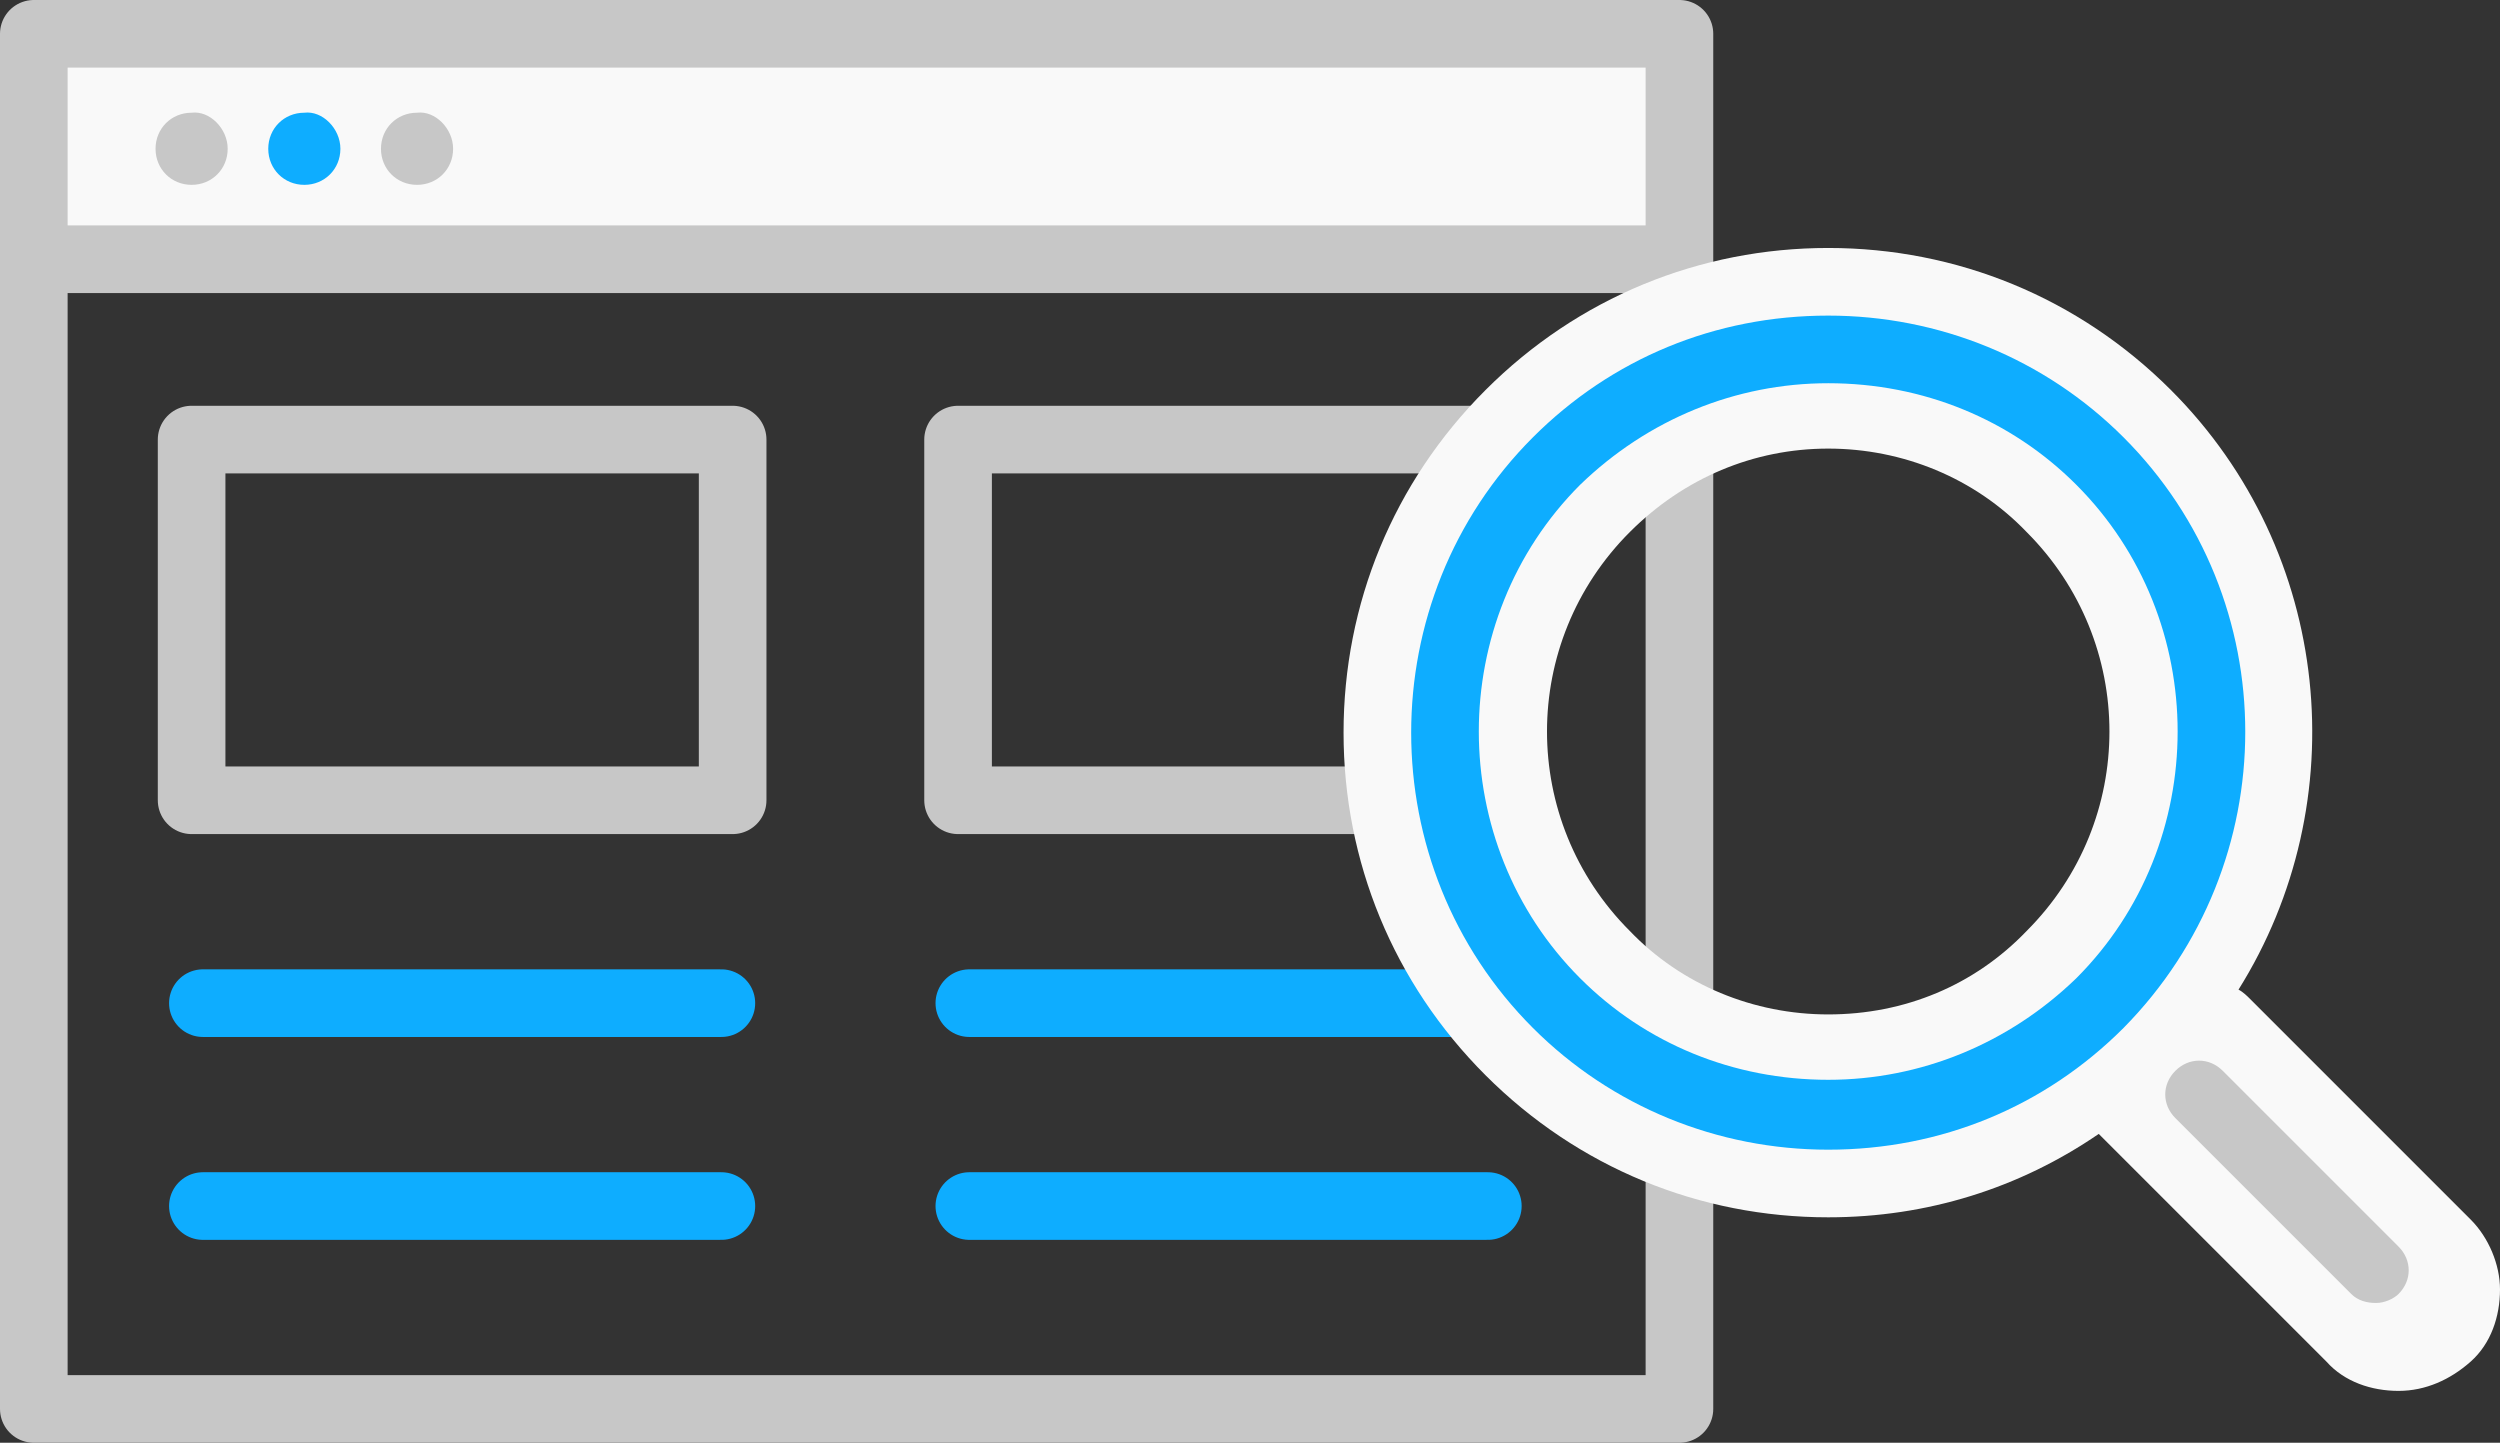 <?xml version="1.0" encoding="utf-8"?>
<!-- Generator: Adobe Illustrator 19.1.0, SVG Export Plug-In . SVG Version: 6.00 Build 0)  -->
<svg version="1.1" id="Calque_1" xmlns="http://www.w3.org/2000/svg" xmlns:xlink="http://www.w3.org/1999/xlink" x="0px" y="0px"
	 viewBox="-365 266.3 110.9 64" style="enable-background:new -365 266.3 110.9 64;" xml:space="preserve">
<rect x="-365" y="266.3" width="110.9" height="64" fill="#333333" stroke="none"/>
<style type="text/css">
	.st0{fill:#F9F9F9;}
	.st1{clip-path:url(#SVGID_2_);fill:none;stroke:#C7C7C7;stroke-width:3;stroke-linejoin:round;stroke-miterlimit:10;}
	.st2{clip-path:url(#SVGID_4_);fill:none;stroke:#C7C7C7;stroke-width:3;stroke-linejoin:round;stroke-miterlimit:10;}
	.st3{clip-path:url(#SVGID_6_);fill:#C7C7C7;}
	.st4{clip-path:url(#SVGID_8_);fill:#0EADFF;}
	.st5{clip-path:url(#SVGID_10_);fill:#C7C7C7;}
	.st6{clip-path:url(#SVGID_12_);fill:none;stroke:#C7C7C7;stroke-width:3;stroke-linejoin:round;stroke-miterlimit:10;}
	.st7{clip-path:url(#SVGID_14_);fill:none;stroke:#C7C7C7;stroke-width:3;stroke-linejoin:round;stroke-miterlimit:10;}
	
		.st8{clip-path:url(#SVGID_16_);fill:none;stroke:#0EADFF;stroke-width:3;stroke-linecap:round;stroke-linejoin:round;stroke-miterlimit:10;}
	
		.st9{clip-path:url(#SVGID_18_);fill:none;stroke:#0EADFF;stroke-width:3;stroke-linecap:round;stroke-linejoin:round;stroke-miterlimit:10;}
	
		.st10{clip-path:url(#SVGID_20_);fill:none;stroke:#0EADFF;stroke-width:3;stroke-linecap:round;stroke-linejoin:round;stroke-miterlimit:10;}
	
		.st11{clip-path:url(#SVGID_22_);fill:none;stroke:#0EADFF;stroke-width:3;stroke-linecap:round;stroke-linejoin:round;stroke-miterlimit:10;}
	.st12{clip-path:url(#SVGID_24_);fill:#F9F9F9;}
	.st13{clip-path:url(#SVGID_26_);fill:#0EADFF;}
	.st14{clip-path:url(#SVGID_28_);fill:#C7C7C7;}
</style>
<rect x="-363.5" y="267.8" class="st0" width="72.5" height="10"/>
<g>
	<g>
		<defs>
			<rect id="SVGID_1_" x="-365" y="266.3" width="110.9" height="64"/>
		</defs>
		<clipPath id="SVGID_2_">
			<use xlink:href="#SVGID_1_"  style="overflow:visible;"/>
		</clipPath>
		<rect x="-363.5" y="267.8" class="st1" width="73" height="61"/>
	</g>
	<g>
		<defs>
			<rect id="SVGID_3_" x="-365" y="266.3" width="110.9" height="64"/>
		</defs>
		<clipPath id="SVGID_4_">
			<use xlink:href="#SVGID_3_"  style="overflow:visible;"/>
		</clipPath>
		<line class="st2" x1="-364" y1="277.8" x2="-291" y2="277.8"/>
	</g>
	<g>
		<defs>
			<rect id="SVGID_5_" x="-365" y="266.3" width="110.9" height="64"/>
		</defs>
		<clipPath id="SVGID_6_">
			<use xlink:href="#SVGID_5_"  style="overflow:visible;"/>
		</clipPath>
		<path class="st3" d="M-354.9,272.9c0,0.9-0.7,1.6-1.6,1.6c-0.9,0-1.6-0.7-1.6-1.6c0-0.9,0.7-1.6,1.6-1.6
			C-355.7,271.2-354.9,272-354.9,272.9"/>
	</g>
	<g>
		<defs>
			<rect id="SVGID_7_" x="-365" y="266.3" width="110.9" height="64"/>
		</defs>
		<clipPath id="SVGID_8_">
			<use xlink:href="#SVGID_7_"  style="overflow:visible;"/>
		</clipPath>
		<path class="st4" d="M-349.9,272.9c0,0.9-0.7,1.6-1.6,1.6c-0.9,0-1.6-0.7-1.6-1.6c0-0.9,0.7-1.6,1.6-1.6
			C-350.7,271.2-349.9,272-349.9,272.9"/>
	</g>
	<g>
		<defs>
			<rect id="SVGID_9_" x="-365" y="266.3" width="110.9" height="64"/>
		</defs>
		<clipPath id="SVGID_10_">
			<use xlink:href="#SVGID_9_"  style="overflow:visible;"/>
		</clipPath>
		<path class="st5" d="M-344.9,272.9c0,0.9-0.7,1.6-1.6,1.6c-0.9,0-1.6-0.7-1.6-1.6c0-0.9,0.7-1.6,1.6-1.6
			C-345.7,271.2-344.9,272-344.9,272.9"/>
	</g>
	<g>
		<defs>
			<rect id="SVGID_11_" x="-365" y="266.3" width="110.9" height="64"/>
		</defs>
		<clipPath id="SVGID_12_">
			<use xlink:href="#SVGID_11_"  style="overflow:visible;"/>
		</clipPath>
		<rect x="-356.5" y="285.8" class="st6" width="24" height="16"/>
	</g>
	<g>
		<defs>
			<rect id="SVGID_13_" x="-365" y="266.3" width="110.9" height="64"/>
		</defs>
		<clipPath id="SVGID_14_">
			<use xlink:href="#SVGID_13_"  style="overflow:visible;"/>
		</clipPath>
		<rect x="-322.5" y="285.8" class="st7" width="24" height="16"/>
	</g>
	<g>
		<defs>
			<rect id="SVGID_15_" x="-365" y="266.3" width="110.9" height="64"/>
		</defs>
		<clipPath id="SVGID_16_">
			<use xlink:href="#SVGID_15_"  style="overflow:visible;"/>
		</clipPath>
		<line class="st8" x1="-356" y1="310.8" x2="-333" y2="310.8"/>
	</g>
	<g>
		<defs>
			<rect id="SVGID_17_" x="-365" y="266.3" width="110.9" height="64"/>
		</defs>
		<clipPath id="SVGID_18_">
			<use xlink:href="#SVGID_17_"  style="overflow:visible;"/>
		</clipPath>
		<line class="st9" x1="-356" y1="319.8" x2="-333" y2="319.8"/>
	</g>
	<g>
		<defs>
			<rect id="SVGID_19_" x="-365" y="266.3" width="110.9" height="64"/>
		</defs>
		<clipPath id="SVGID_20_">
			<use xlink:href="#SVGID_19_"  style="overflow:visible;"/>
		</clipPath>
		<line class="st10" x1="-322" y1="310.8" x2="-299" y2="310.8"/>
	</g>
	<g>
		<defs>
			<rect id="SVGID_21_" x="-365" y="266.3" width="110.9" height="64"/>
		</defs>
		<clipPath id="SVGID_22_">
			<use xlink:href="#SVGID_21_"  style="overflow:visible;"/>
		</clipPath>
		<line class="st11" x1="-322" y1="319.8" x2="-299" y2="319.8"/>
	</g>
	<g>
		<defs>
			<rect id="SVGID_23_" x="-365" y="266.3" width="110.9" height="64"/>
		</defs>
		<clipPath id="SVGID_24_">
			<use xlink:href="#SVGID_23_"  style="overflow:visible;"/>
		</clipPath>
		<path class="st12" d="M-255.4,320.4l-9.8-9.8c-0.1-0.1-0.3-0.3-0.5-0.4c5.2-8.3,4.2-19.4-3-26.6c-4.1-4.1-9.5-6.3-15.2-6.3
			c-5.7,0-11.1,2.2-15.2,6.3c-4.1,4.1-6.3,9.5-6.3,15.2c0,5.7,2.2,11.1,6.3,15.2c4.1,4.1,9.5,6.3,15.2,6.3c4.4,0,8.5-1.3,12-3.7
			c0.1,0.1,0.2,0.2,0.3,0.3l9.8,9.8c0.8,0.9,2,1.3,3.2,1.3s2.3-0.5,3.2-1.3c0.9-0.8,1.3-2,1.3-3.2
			C-254.1,322.4-254.6,321.2-255.4,320.4 M-283.9,311.3c-3.3,0-6.5-1.3-8.8-3.7c-4.9-4.9-4.9-12.8,0-17.7c2.4-2.4,5.5-3.7,8.8-3.7
			c3.3,0,6.5,1.3,8.8,3.7c4.9,4.9,4.9,12.8,0,17.7C-277.4,310-280.5,311.3-283.9,311.3"/>
	</g>
	<g>
		<defs>
			<rect id="SVGID_25_" x="-365" y="266.3" width="110.9" height="64"/>
		</defs>
		<clipPath id="SVGID_26_">
			<use xlink:href="#SVGID_25_"  style="overflow:visible;"/>
		</clipPath>
		<path class="st13" d="M-283.9,317.3c-4.9,0-9.6-1.9-13.1-5.4c-7.2-7.2-7.2-19,0-26.2c3.5-3.5,8.1-5.4,13.1-5.4
			c4.9,0,9.6,1.9,13.1,5.4c7.2,7.2,7.2,18.9,0,26.2C-274.3,315.4-278.9,317.3-283.9,317.3 M-283.9,283.3c-4.1,0-8,1.6-11,4.5
			c-6,6-6,15.9,0,21.9c2.9,2.9,6.8,4.5,11,4.5c4.1,0,8-1.6,11-4.5c6-6,6-15.9,0-21.9C-275.8,284.9-279.7,283.3-283.9,283.3"/>
	</g>
	<g>
		<defs>
			<rect id="SVGID_27_" x="-365" y="266.3" width="110.9" height="64"/>
		</defs>
		<clipPath id="SVGID_28_">
			<use xlink:href="#SVGID_27_"  style="overflow:visible;"/>
		</clipPath>
		<path class="st14" d="M-259.6,324.1c-0.4,0-0.8-0.1-1.1-0.4l-7.8-7.8c-0.6-0.6-0.6-1.5,0-2.1s1.5-0.6,2.1,0l7.8,7.8
			c0.6,0.6,0.6,1.5,0,2.1C-258.8,323.9-259.2,324.1-259.6,324.1"/>
	</g>
</g>
</svg>
